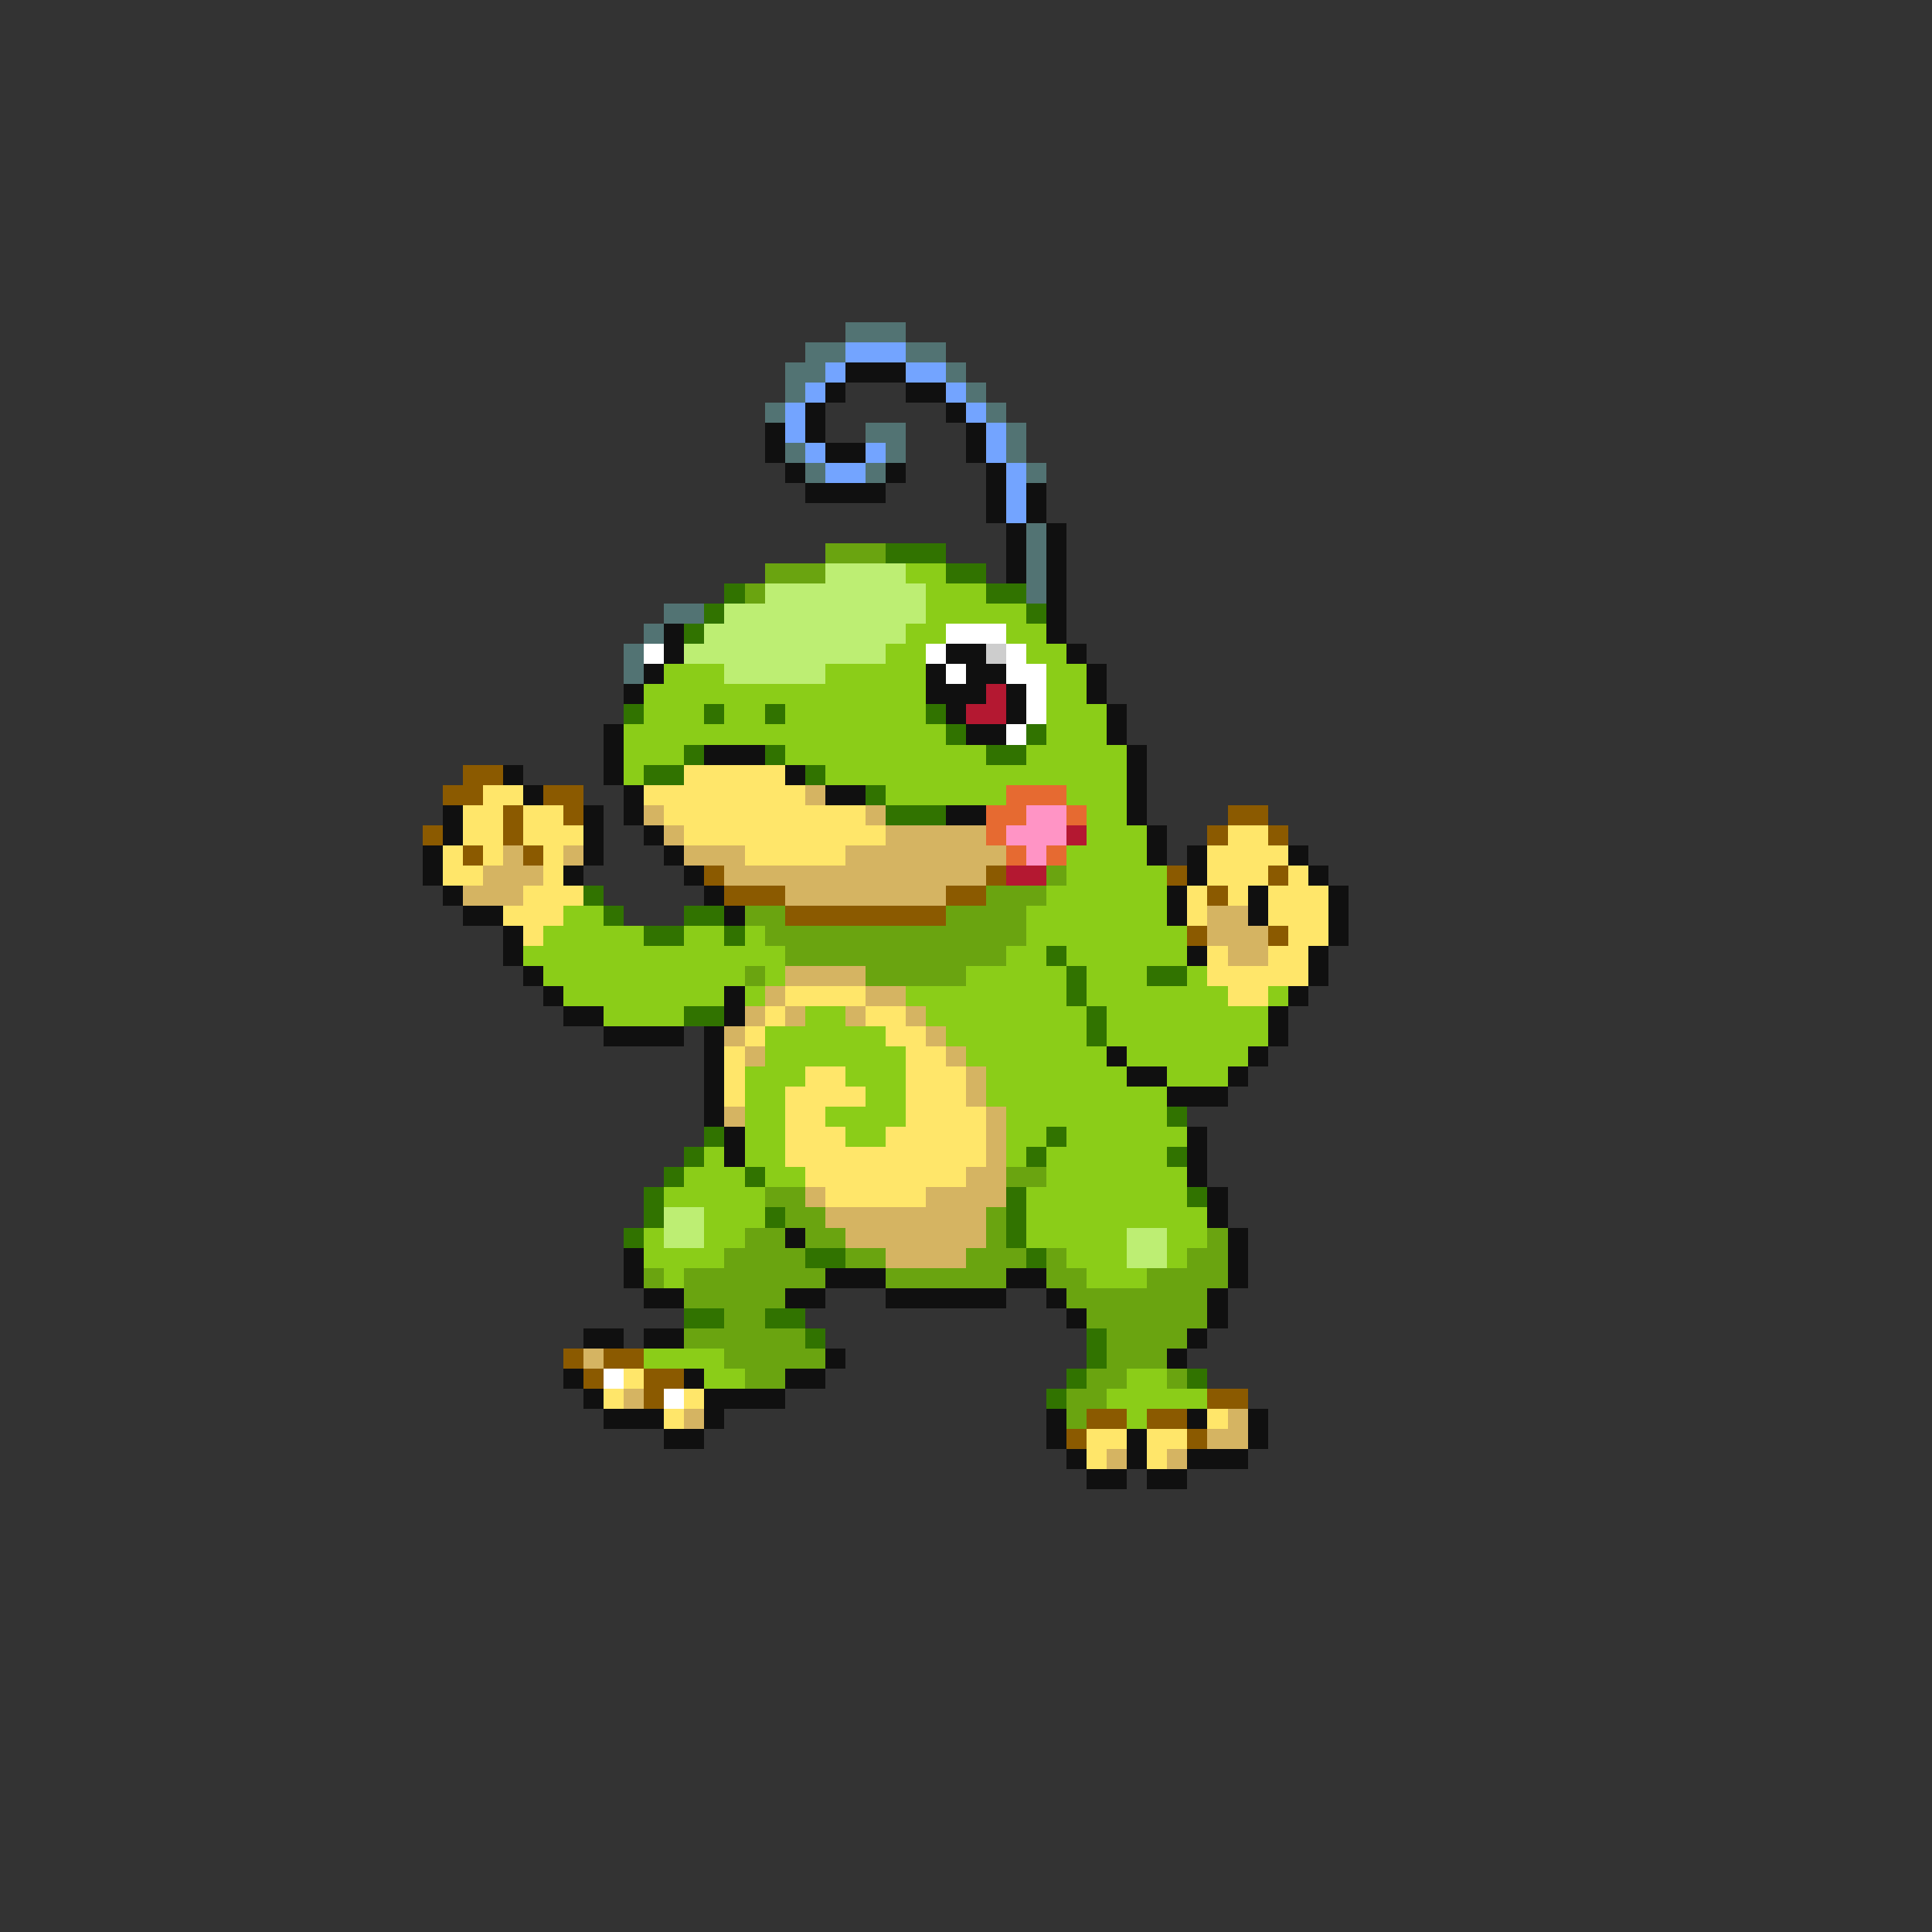 <svg xmlns="http://www.w3.org/2000/svg" viewBox="0 -0.5 96 96" shape-rendering="crispEdges">
<rect x="0" y="-0.5" width="96" height="96" fill="#333333" stroke="none"/>
<path stroke="#527373" d="M42 16h3M40 17h2M45 17h2M39 18h2M47 18h1M39 19h1M48 19h1M38 20h1M49 20h1M43 21h2M50 21h1M39 22h1M44 22h1M50 22h1M40 23h1M43 23h1M51 23h1M51 26h1M51 27h1M51 28h1M51 29h1M33 30h2M32 31h1M31 32h1M31 33h1" />
<path stroke="#73a4ff" d="M42 17h3M41 18h1M45 18h2M40 19h1M47 19h1M39 20h1M48 20h1M39 21h1M49 21h1M40 22h1M43 22h1M49 22h1M41 23h2M50 23h1M50 24h1M50 25h1" />
<path stroke="#101010" d="M42 18h3M41 19h1M45 19h2M40 20h1M47 20h1M38 21h1M40 21h1M48 21h1M38 22h1M41 22h2M48 22h1M39 23h1M44 23h1M49 23h1M40 24h4M49 24h1M51 24h1M49 25h1M51 25h1M50 26h1M52 26h1M50 27h1M52 27h1M50 28h1M52 28h1M52 29h1M52 30h1M33 31h1M52 31h1M33 32h1M47 32h2M53 32h1M32 33h1M46 33h1M48 33h2M54 33h1M31 34h1M46 34h3M50 34h1M54 34h1M47 35h1M50 35h1M55 35h1M30 36h1M48 36h2M55 36h1M30 37h1M35 37h3M56 37h1M25 38h1M30 38h1M39 38h1M56 38h1M26 39h1M31 39h1M41 39h2M56 39h1M22 40h1M29 40h1M31 40h1M47 40h2M56 40h1M22 41h1M29 41h1M32 41h1M57 41h1M21 42h1M29 42h1M33 42h1M57 42h1M59 42h1M64 42h1M21 43h1M28 43h1M34 43h1M59 43h1M65 43h1M22 44h1M35 44h1M58 44h1M62 44h1M66 44h1M23 45h2M36 45h1M58 45h1M62 45h1M66 45h1M25 46h1M66 46h1M25 47h1M59 47h1M65 47h1M26 48h1M65 48h1M27 49h1M36 49h1M64 49h1M28 50h2M36 50h1M63 50h1M30 51h4M35 51h1M63 51h1M35 52h1M55 52h1M62 52h1M35 53h1M56 53h2M61 53h1M35 54h1M58 54h3M35 55h1M36 56h1M59 56h1M36 57h1M59 57h1M59 58h1M60 59h1M60 60h1M39 61h1M61 61h1M31 62h1M61 62h1M31 63h1M41 63h3M50 63h2M61 63h1M32 64h2M39 64h2M44 64h6M52 64h1M60 64h1M53 65h1M60 65h1M29 66h2M32 66h2M59 66h1M41 67h1M58 67h1M28 68h1M34 68h1M39 68h2M29 69h1M35 69h4M30 70h3M35 70h1M52 70h1M59 70h1M62 70h1M33 71h2M52 71h1M56 71h1M62 71h1M53 72h1M56 72h1M59 72h3M54 73h2M57 73h2" />
<path stroke="#6aa410" d="M41 27h3M38 28h3M37 29h1M52 43h1M49 44h3M37 45h2M47 45h4M38 46h13M39 47h11M37 48h1M43 48h5M50 58h2M38 59h2M39 60h2M49 60h1M37 61h2M40 61h2M49 61h1M60 61h1M36 62h4M42 62h2M48 62h3M52 62h1M59 62h2M32 63h1M34 63h7M44 63h6M52 63h2M57 63h4M34 64h5M53 64h7M36 65h2M54 65h6M34 66h6M55 66h4M36 67h5M55 67h3M37 68h2M54 68h2M58 68h1M53 69h2M53 70h1" />
<path stroke="#317300" d="M44 27h3M47 28h2M36 29h1M49 29h2M35 30h1M51 30h1M34 31h1M31 35h1M35 35h1M38 35h1M46 35h1M47 36h1M51 36h1M34 37h1M38 37h1M49 37h2M32 38h2M40 38h1M43 39h1M44 40h3M29 44h1M30 45h1M34 45h2M32 46h2M36 46h1M52 47h1M53 48h1M57 48h2M53 49h1M34 50h2M54 50h1M54 51h1M58 55h1M35 56h1M52 56h1M34 57h1M51 57h1M58 57h1M33 58h1M37 58h1M32 59h1M50 59h1M59 59h1M32 60h1M38 60h1M50 60h1M31 61h1M50 61h1M40 62h2M51 62h1M34 65h2M38 65h2M40 66h1M54 66h1M54 67h1M53 68h1M59 68h1M52 69h1" />
<path stroke="#bdee73" d="M41 28h4M38 29h8M36 30h10M35 31h10M34 32h10M36 33h5M33 60h2M33 61h2M56 61h2M56 62h2" />
<path stroke="#8bcd18" d="M45 28h2M46 29h3M46 30h5M45 31h2M50 31h2M44 32h2M51 32h2M33 33h3M41 33h5M52 33h2M32 34h14M52 34h2M32 35h3M36 35h2M39 35h7M52 35h3M31 36h16M52 36h3M31 37h3M39 37h10M51 37h5M31 38h1M41 38h15M44 39h6M53 39h3M54 40h2M54 41h3M53 42h4M53 43h5M52 44h6M28 45h2M51 45h7M27 46h5M34 46h2M37 46h1M51 46h8M26 47h13M50 47h2M53 47h6M27 48h10M38 48h1M48 48h5M54 48h3M59 48h1M28 49h8M37 49h1M45 49h8M54 49h7M63 49h1M30 50h4M40 50h2M46 50h8M55 50h8M38 51h6M47 51h7M55 51h8M38 52h7M48 52h7M56 52h6M37 53h3M42 53h3M49 53h7M58 53h3M37 54h2M43 54h2M49 54h9M37 55h2M41 55h4M50 55h8M37 56h2M42 56h2M50 56h2M53 56h6M35 57h1M37 57h2M50 57h1M52 57h6M34 58h3M38 58h2M52 58h7M33 59h5M51 59h8M35 60h3M51 60h9M32 61h1M35 61h2M51 61h5M58 61h2M32 62h4M53 62h3M58 62h1M33 63h1M54 63h3M32 67h4M35 68h2M56 68h2M55 69h5M56 70h1" />
<path stroke="#ffffff" d="M47 31h3M32 32h1M46 32h1M50 32h1M47 33h1M50 33h2M51 34h1M51 35h1M50 36h1M30 68h1M33 69h1" />
<path stroke="#cdcdcd" d="M49 32h1" />
<path stroke="#b41831" d="M49 34h1M48 35h2M53 41h1M50 43h2" />
<path stroke="#8b5a00" d="M23 38h2M22 39h2M27 39h2M25 40h1M28 40h1M61 40h2M21 41h1M25 41h1M60 41h1M63 41h1M23 42h1M26 42h1M35 43h1M49 43h1M58 43h1M63 43h1M36 44h3M47 44h2M60 44h1M39 45h8M59 46h1M63 46h1M28 67h1M30 67h2M29 68h1M32 68h2M32 69h1M60 69h2M54 70h2M57 70h2M53 71h1M59 71h1" />
<path stroke="#ffe66a" d="M34 38h5M24 39h2M32 39h8M23 40h2M26 40h2M33 40h10M23 41h2M26 41h3M34 41h10M61 41h2M22 42h1M24 42h1M27 42h1M37 42h5M60 42h4M22 43h2M27 43h1M60 43h3M64 43h1M26 44h3M59 44h1M61 44h1M63 44h3M25 45h3M59 45h1M63 45h3M26 46h1M64 46h2M60 47h1M63 47h2M60 48h5M39 49h4M61 49h2M38 50h1M43 50h2M37 51h1M44 51h2M36 52h1M45 52h2M36 53h1M40 53h2M45 53h3M36 54h1M39 54h4M45 54h3M39 55h2M45 55h4M39 56h3M44 56h5M39 57h10M40 58h8M41 59h5M31 68h1M30 69h1M34 69h1M33 70h1M60 70h1M54 71h2M57 71h2M54 72h1M57 72h1" />
<path stroke="#d5b462" d="M40 39h1M32 40h1M43 40h1M33 41h1M44 41h5M25 42h1M28 42h1M34 42h3M42 42h8M24 43h3M36 43h13M23 44h3M39 44h8M60 45h2M60 46h3M61 47h2M39 48h4M38 49h1M43 49h2M37 50h1M39 50h1M42 50h1M45 50h1M36 51h1M46 51h1M37 52h1M47 52h1M48 53h1M48 54h1M36 55h1M49 55h1M49 56h1M49 57h1M48 58h2M40 59h1M46 59h4M41 60h8M42 61h7M44 62h4M29 67h1M31 69h1M34 70h1M61 70h1M60 71h2M55 72h1M58 72h1" />
<path stroke="#e66a31" d="M50 39h3M49 40h2M53 40h1M49 41h1M50 42h1M52 42h1" />
<path stroke="#ff94c5" d="M51 40h2M50 41h3M51 42h1" />
</svg>